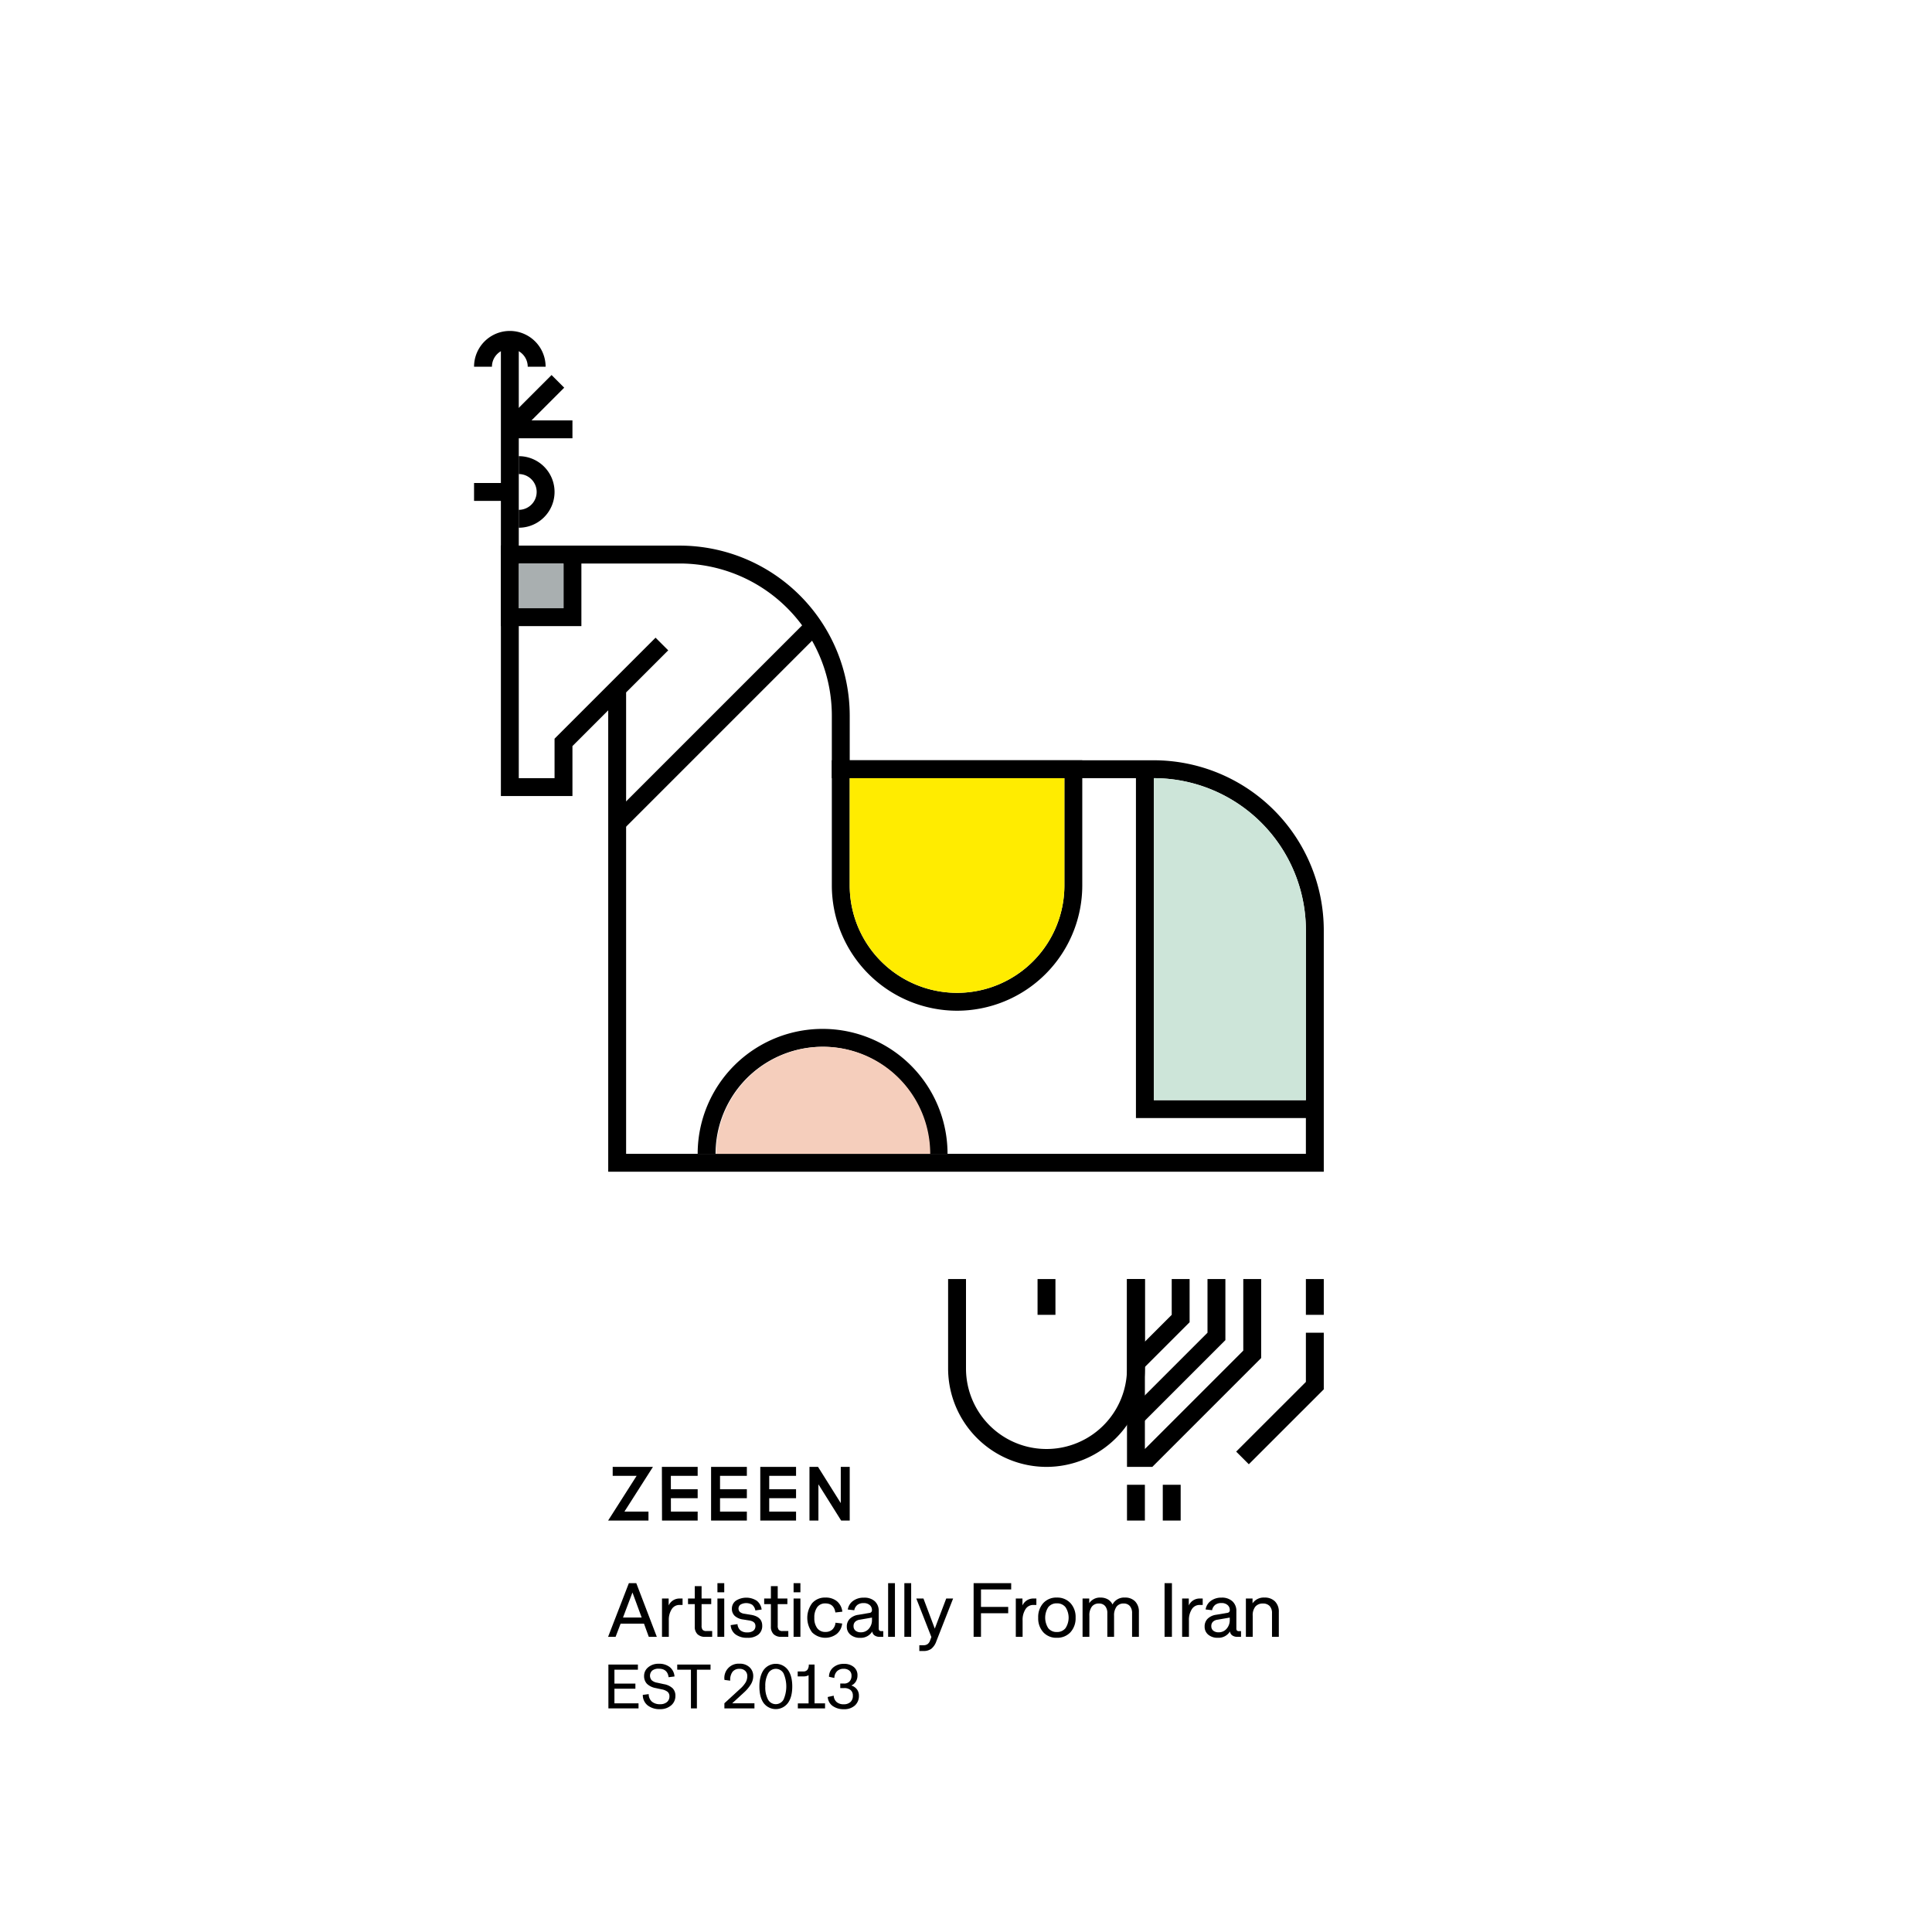 <svg xmlns="http://www.w3.org/2000/svg" viewBox="0 0 1080 1080"><defs><style>.cls-1{fill:#ffec00;}.cls-2{fill:#f5cebc;}.cls-3{fill:#a9afb0;}.cls-4{fill:#cde5d9;}</style></defs><g id="Graphics"><path d="M360,907.64H346.92l-2.8,7.36h-4.19l11.61-30h4.15l11.48,30h-4.49Zm-11.74-3.43H358.7l-5.15-14Z"/><path d="M373.87,915h-3.81V893.58h3.72v3.89a6.62,6.62,0,0,1,6.13-3.89h1.65v3.6h-1.69a5,5,0,0,0-4.37,2.35,11,11,0,0,0-1.63,6.35Z"/><path d="M384.61,896.72v-3.14h3.77v-6.91h3.81v6.91h5.39v3.14h-5.39v12a3.66,3.66,0,0,0,.59,2.37,2.69,2.69,0,0,0,2.06.67h3.27V915h-3.85a6,6,0,0,1-4.37-1.47,5.75,5.75,0,0,1-1.51-4.3V896.72Z"/><path d="M404.86,890.1h-3.81V885h3.81Zm0,24.9h-3.81V893.58h3.81Z"/><path d="M417.75,915.53a10.52,10.52,0,0,1-6.62-1.91,6.84,6.84,0,0,1-2.67-5.17l3.8-.56a5.23,5.23,0,0,0,1.63,3.49,5.76,5.76,0,0,0,3.86,1.13,5.29,5.29,0,0,0,3.37-.92,3.25,3.25,0,0,0,1.17-2.72c0-1.7-1.26-2.73-3.77-3.07l-3.07-.49a8.52,8.52,0,0,1-4.7-2,5.33,5.33,0,0,1-1.62-4,5.46,5.46,0,0,1,2.19-4.48,10.83,10.83,0,0,1,11.73,0,7.46,7.46,0,0,1,2.71,4.91l-3.51.5a5.48,5.48,0,0,0-1.73-3.15,6.49,6.49,0,0,0-6.54-.13,2.73,2.73,0,0,0-.37,4.14,4.94,4.94,0,0,0,2.55,1l3.43.56q6.51,1,6.5,6.13a6.11,6.11,0,0,1-2.23,5A9.29,9.29,0,0,1,417.75,915.53Z"/><path d="M427.18,896.72v-3.14h3.76v-6.91h3.81v6.91h5.4v3.14h-5.4v12a3.6,3.6,0,0,0,.6,2.37,2.68,2.68,0,0,0,2.06.67h3.26V915h-3.85a6,6,0,0,1-4.37-1.47,5.79,5.79,0,0,1-1.51-4.3V896.72Z"/><path d="M447.43,890.1h-3.81V885h3.81Zm0,24.9h-3.81V893.58h3.81Z"/><path d="M461.42,912.26a5.5,5.5,0,0,0,3.87-1.35,5.91,5.91,0,0,0,1.76-3.8l3.72.44a8.58,8.58,0,0,1-3,5.81,10.55,10.55,0,0,1-13.8-.85,13.68,13.68,0,0,1,.05-16.36,9.43,9.43,0,0,1,7.36-3.1,9.77,9.77,0,0,1,6.49,2.07,8.85,8.85,0,0,1,3,5.82l-3.89.44q-.78-5.05-5.63-5.06a5.34,5.34,0,0,0-4.52,2.11,9.65,9.65,0,0,0-1.61,5.94,9.25,9.25,0,0,0,1.62,5.81A5.43,5.43,0,0,0,461.42,912.26Z"/><path d="M492.75,911.82h1V915H491.7a4.77,4.77,0,0,1-2.82-.8A3,3,0,0,1,487.6,912a7.51,7.51,0,0,1-6.78,3.56,8.08,8.08,0,0,1-5.4-1.75,5.68,5.68,0,0,1-2.05-4.51,6,6,0,0,1,1.68-4.38,8.43,8.43,0,0,1,4.79-2.23l6.25-1.07a1.44,1.44,0,0,0,1.34-1.55,3.59,3.59,0,0,0-1.25-2.83,5,5,0,0,0-3.43-1.1,5.57,5.57,0,0,0-3.46,1,5.09,5.09,0,0,0-1.75,3l-3.62-.41a7.31,7.31,0,0,1,2.92-4.8,9.8,9.8,0,0,1,6.05-1.82A8.58,8.58,0,0,1,489,895.1a7.12,7.12,0,0,1,2.21,5.47v9.64a1.81,1.81,0,0,0,.35,1.26A1.77,1.77,0,0,0,492.75,911.82ZM477.14,909a3.15,3.15,0,0,0,1.09,2.55,4.55,4.55,0,0,0,3,.92,5.72,5.72,0,0,0,4.47-2,7.28,7.28,0,0,0,1.74-5v-1.23l-6.86,1.19a4.45,4.45,0,0,0-2.58,1.19A3.29,3.29,0,0,0,477.14,909Z"/><path d="M500.28,915h-3.81V885h3.81Z"/><path d="M509.35,915h-3.81V885h3.81Z"/><path d="M519.93,917l.72-1.88-8.44-21.55h4l6.34,16.84,6.4-16.84h3.85l-9.35,23.83a9.24,9.24,0,0,1-2.91,4.33,7.28,7.28,0,0,1-4.41,1.19h-2.22v-3.22h2.22a4,4,0,0,0,2.36-.61A4.13,4.13,0,0,0,519.93,917Z"/><path d="M548.38,915h-4.12V885h21v3.51H548.38v9.77h15.21v3.52H548.38Z"/><path d="M571.64,915h-3.8V893.58h3.72v3.89a6.61,6.61,0,0,1,6.13-3.89h1.65v3.6h-1.69a5,5,0,0,0-4.37,2.35,11,11,0,0,0-1.64,6.35Z"/><path d="M580.36,904.29a11.57,11.57,0,0,1,2.83-8.14,9.82,9.82,0,0,1,7.59-3.1,10,10,0,0,1,7.62,3.1,11.43,11.43,0,0,1,2.87,8.14,11.56,11.56,0,0,1-2.87,8.14,10,10,0,0,1-7.62,3.1,9.82,9.82,0,0,1-7.59-3.1A11.57,11.57,0,0,1,580.36,904.29Zm15.26,5.87a10.72,10.72,0,0,0,0-11.74,5.92,5.92,0,0,0-4.84-2.14,5.83,5.83,0,0,0-4.79,2.14,10.87,10.87,0,0,0,0,11.75,5.83,5.83,0,0,0,4.8,2.13A5.92,5.92,0,0,0,595.62,910.16Z"/><path d="M622.77,903.18V915H619V901.8a6,6,0,0,0-1.22-4,4.29,4.29,0,0,0-3.44-1.42,4.74,4.74,0,0,0-4,1.75,8.08,8.08,0,0,0-1.37,5.07V915h-3.81V893.58h3.73v2.61a7.19,7.19,0,0,1,6.29-3.14,8.14,8.14,0,0,1,4.1,1,6.41,6.41,0,0,1,2.62,2.87,7.27,7.27,0,0,1,6.91-3.87,7.64,7.64,0,0,1,5.76,2.17,8.13,8.13,0,0,1,2.08,5.89V915h-3.81V901.8a6,6,0,0,0-1.23-4,4.32,4.32,0,0,0-3.45-1.42,4.74,4.74,0,0,0-4,1.75A8.08,8.08,0,0,0,622.77,903.18Z"/><path d="M655.11,915H651V885h4.12Z"/><path d="M664.62,915h-3.8V893.58h3.72v3.89a6.61,6.61,0,0,1,6.13-3.89h1.65v3.6h-1.69a5,5,0,0,0-4.37,2.35,11,11,0,0,0-1.64,6.35Z"/><path d="M692.74,911.82h1V915h-2.07a4.77,4.77,0,0,1-2.82-.8,3,3,0,0,1-1.28-2.23,7.49,7.49,0,0,1-6.78,3.56,8,8,0,0,1-5.39-1.75,5.65,5.65,0,0,1-2-4.51,6,6,0,0,1,1.67-4.38,8.46,8.46,0,0,1,4.79-2.23l6.26-1.07a1.45,1.45,0,0,0,1.34-1.55,3.57,3.57,0,0,0-1.26-2.83,5,5,0,0,0-3.43-1.1,5.54,5.54,0,0,0-3.45,1,5.1,5.1,0,0,0-1.76,3l-3.62-.41a7.35,7.35,0,0,1,2.92-4.8,9.8,9.8,0,0,1,6-1.82,8.58,8.58,0,0,1,6.06,2.05,7.12,7.12,0,0,1,2.21,5.47v9.64a1.81,1.81,0,0,0,.35,1.26A1.77,1.77,0,0,0,692.74,911.82ZM677.13,909a3.15,3.15,0,0,0,1.09,2.55,4.57,4.57,0,0,0,3,.92,5.7,5.7,0,0,0,4.47-2,7.28,7.28,0,0,0,1.75-5v-1.23l-6.87,1.19a4.45,4.45,0,0,0-2.58,1.19A3.29,3.29,0,0,0,677.13,909Z"/><path d="M714.87,901.11V915h-3.81V901.8a5.73,5.73,0,0,0-1.3-4,4.89,4.89,0,0,0-3.76-1.41,5.27,5.27,0,0,0-4.27,1.74,7.71,7.71,0,0,0-1.46,5.08V915h-3.81V893.58h3.72v2.7a7.54,7.54,0,0,1,6.68-3.23,7.92,7.92,0,0,1,5.88,2.17A8,8,0,0,1,714.87,901.11Z"/><path d="M356.94,955H340.1V930.5h16.49v2.87H343.47v7.77h11.72V944H343.47v8.18h13.47Z"/><path d="M369,955.43a10.68,10.68,0,0,1-7-2.14,7.4,7.4,0,0,1-2.67-5.84l3.3-.43a5.64,5.64,0,0,0,1.77,4.2,6.8,6.8,0,0,0,4.62,1.44,5.65,5.65,0,0,0,3.8-1.19,4,4,0,0,0,1.4-3.18,3.27,3.27,0,0,0-1-2.53,7.38,7.38,0,0,0-3.36-1.4l-3.27-.71a9.5,9.5,0,0,1-4.95-2.4,6.15,6.15,0,0,1-1.59-4.41,6.09,6.09,0,0,1,2.27-4.79,8.77,8.77,0,0,1,5.95-2,9.48,9.48,0,0,1,6.16,1.88,7.4,7.4,0,0,1,2.62,5.23l-3.31.41c-.39-3.16-2.22-4.75-5.47-4.75a5.61,5.61,0,0,0-3.63,1,3.91,3.91,0,0,0-.36,5.43,6,6,0,0,0,3.05,1.38l3.81.83a9.33,9.33,0,0,1,4.85,2.29,5.83,5.83,0,0,1,1.56,4.29,6.73,6.73,0,0,1-2.34,5.24A9.13,9.13,0,0,1,369,955.43Z"/><path d="M378.58,930.5h18.61v2.87h-7.62V955h-3.33V933.37h-7.66Z"/><path d="M417.73,937a3.86,3.86,0,0,0-1.17-3,4.32,4.32,0,0,0-3.1-1.1,4.73,4.73,0,0,0-4,1.68,7.63,7.63,0,0,0-1.26,4.93l-3.21-.43a7.94,7.94,0,0,1,8.43-9.06A7.77,7.77,0,0,1,419,932a6.63,6.63,0,0,1,2.06,5,8.84,8.84,0,0,1-1.24,4.41,21.43,21.43,0,0,1-4,4.76l-6.54,6h12.46V955h-16.8v-2.87l8.82-8.08a15.79,15.79,0,0,0,3.08-3.61A6.89,6.89,0,0,0,417.73,937Z"/><path d="M424.51,942.75q0-5.87,2.41-9.28a8.44,8.44,0,0,1,13.52,0q2.44,3.33,2.44,9.28T440.44,952a8.47,8.47,0,0,1-13.53.05Q424.51,948.74,424.51,942.75Zm13.51,7.3a18.23,18.23,0,0,0,0-14.6,4.91,4.91,0,0,0-8.66.06,14.29,14.29,0,0,0-1.55,7.24,14.48,14.48,0,0,0,1.52,7.31,4.94,4.94,0,0,0,8.68,0Z"/><path d="M461.21,955H446v-2.8h6V936.46a5.32,5.32,0,0,1-2.8.65h-3.28v-2.75H449a2.88,2.88,0,0,0,2.34-.93,4.59,4.59,0,0,0,.77-2.93h3.23v21.7h5.87Z"/><path d="M476.75,947.82a3.85,3.85,0,0,0-1.27-3.07,5.28,5.28,0,0,0-3.57-1.1h-2.2v-2.54h2.1a4,4,0,0,0,3.07-1.16A4.6,4.6,0,0,0,476,936.7a3.53,3.53,0,0,0-1.19-2.82,4.77,4.77,0,0,0-3.22-1,5,5,0,0,0-3.69,1.35,5.38,5.38,0,0,0-1.49,3.76l-3-.66a6.75,6.75,0,0,1,2.38-5.22,8.83,8.83,0,0,1,5.91-2,8.31,8.31,0,0,1,5.58,1.76,5.84,5.84,0,0,1,2.06,4.69,6.47,6.47,0,0,1-.9,3.42,5.59,5.59,0,0,1-2.54,2.23,6.36,6.36,0,0,1,3.16,2.18,5.71,5.71,0,0,1,1.08,3.5,7.09,7.09,0,0,1-2.27,5.5,8.76,8.76,0,0,1-6.12,2.07,10.41,10.41,0,0,1-6.31-1.83,6.66,6.66,0,0,1-2.73-5l3.33-.73a5.08,5.08,0,0,0,1.65,3.55,5.79,5.79,0,0,0,3.94,1.25,5.4,5.4,0,0,0,3.81-1.28A4.63,4.63,0,0,0,476.75,947.82Z"/><polygon points="362.5 850 339.94 850 355.88 825 342.5 825 342.5 820 365 820 349.06 845 362.5 845 362.5 850"/><polygon points="390 850 370.07 850 370 820 390 820 390 825 375.01 825 375.05 845 390 845 390 850"/><rect x="372.5" y="832.5" width="17.5" height="5"/><polygon points="417.5 850 397.5 850 397.5 820 417.5 820 417.5 825 402.5 825 402.5 845 417.5 845 417.5 850"/><rect x="400" y="832.5" width="17.5" height="5"/><polygon points="445 850 425 850 425 820 445 820 445 825 430 825 430 845 445 845 445 850"/><rect x="427.5" y="832.5" width="17.5" height="5"/><polygon points="475 850 470.21 850 457.5 829.74 457.5 850 452.5 850 452.5 820 457.29 820 470 840.25 470 820 475 820 475 850"/><path d="M585,820a55.06,55.06,0,0,1-55-55V715h10v50a45,45,0,0,0,90,0V715h10v50A55.06,55.06,0,0,1,585,820Z"/><polygon points="698.1 818.53 691.03 811.46 730 772.5 730 745 740 745 740 776.64 698.1 818.53"/><rect x="580" y="715" width="10" height="20"/><rect x="730" y="715" width="10" height="20"/><rect x="630" y="830" width="10" height="20"/><rect x="650" y="830" width="10" height="20"/><polygon points="638.53 765.61 631.46 758.53 655 735 655 715 665 715 665 739.14 638.53 765.61"/><polygon points="638.53 795.6 631.46 788.53 675 745 675 715 685 715 685 749.14 638.53 795.6"/><polygon points="644.14 820 630 820 630 715 640 715 640 810 695 755 695 715 705 715 705 759.14 644.14 820"/><rect x="280" y="190" width="10" height="120"/><rect x="285" y="235" width="35" height="10"/><rect x="279.44" y="221.58" width="37.97" height="10" transform="translate(-72.8 277.41) rotate(-45)"/><rect x="265" y="270" width="17.19" height="10"/><path d="M290,295V285a10,10,0,0,0,0-20V255a20,20,0,0,1,0,40Z"/><path d="M305,205H295a10,10,0,0,0-20,0H265a20,20,0,0,1,40,0Z"/><path d="M529.68,645h-10A59.84,59.84,0,0,0,400,645H390a69.84,69.84,0,1,1,139.68,0Z"/><rect x="322.22" y="400" width="155.56" height="10" transform="translate(-169.22 401.5) rotate(-45)"/><path d="M740,655H340V397.07l-20,20V445H280V305H380a95.11,95.11,0,0,1,95,95v25H645a95.11,95.11,0,0,1,95,95ZM350,645H730V520a85.1,85.1,0,0,0-85-85H465V400a85.1,85.1,0,0,0-85-85H290V435h20V412.93l56.46-56.46,7.08,7.07L350,387.07Z"/><polygon points="735 625 635 625 635 430 645 430 645 615 735 615 735 625"/><path d="M535,565a70.08,70.08,0,0,1-70-70V425H605v70A70.08,70.08,0,0,1,535,565ZM475,435v60a60,60,0,0,0,120,0V435Z"/><path d="M325,350H280V305h45Zm-35-10h25V315H290Z"/><path class="cls-1" d="M475,435v60a60,60,0,0,0,120,0V435Z"/><path class="cls-2" d="M400.32,645A59.84,59.84,0,1,1,520,645Z"/><rect class="cls-3" x="290" y="315" width="25" height="25"/><path class="cls-4" d="M645,435h0a85,85,0,0,1,85,85v95a0,0,0,0,1,0,0H645a0,0,0,0,1,0,0V435a0,0,0,0,1,0,0Z"/></g></svg>